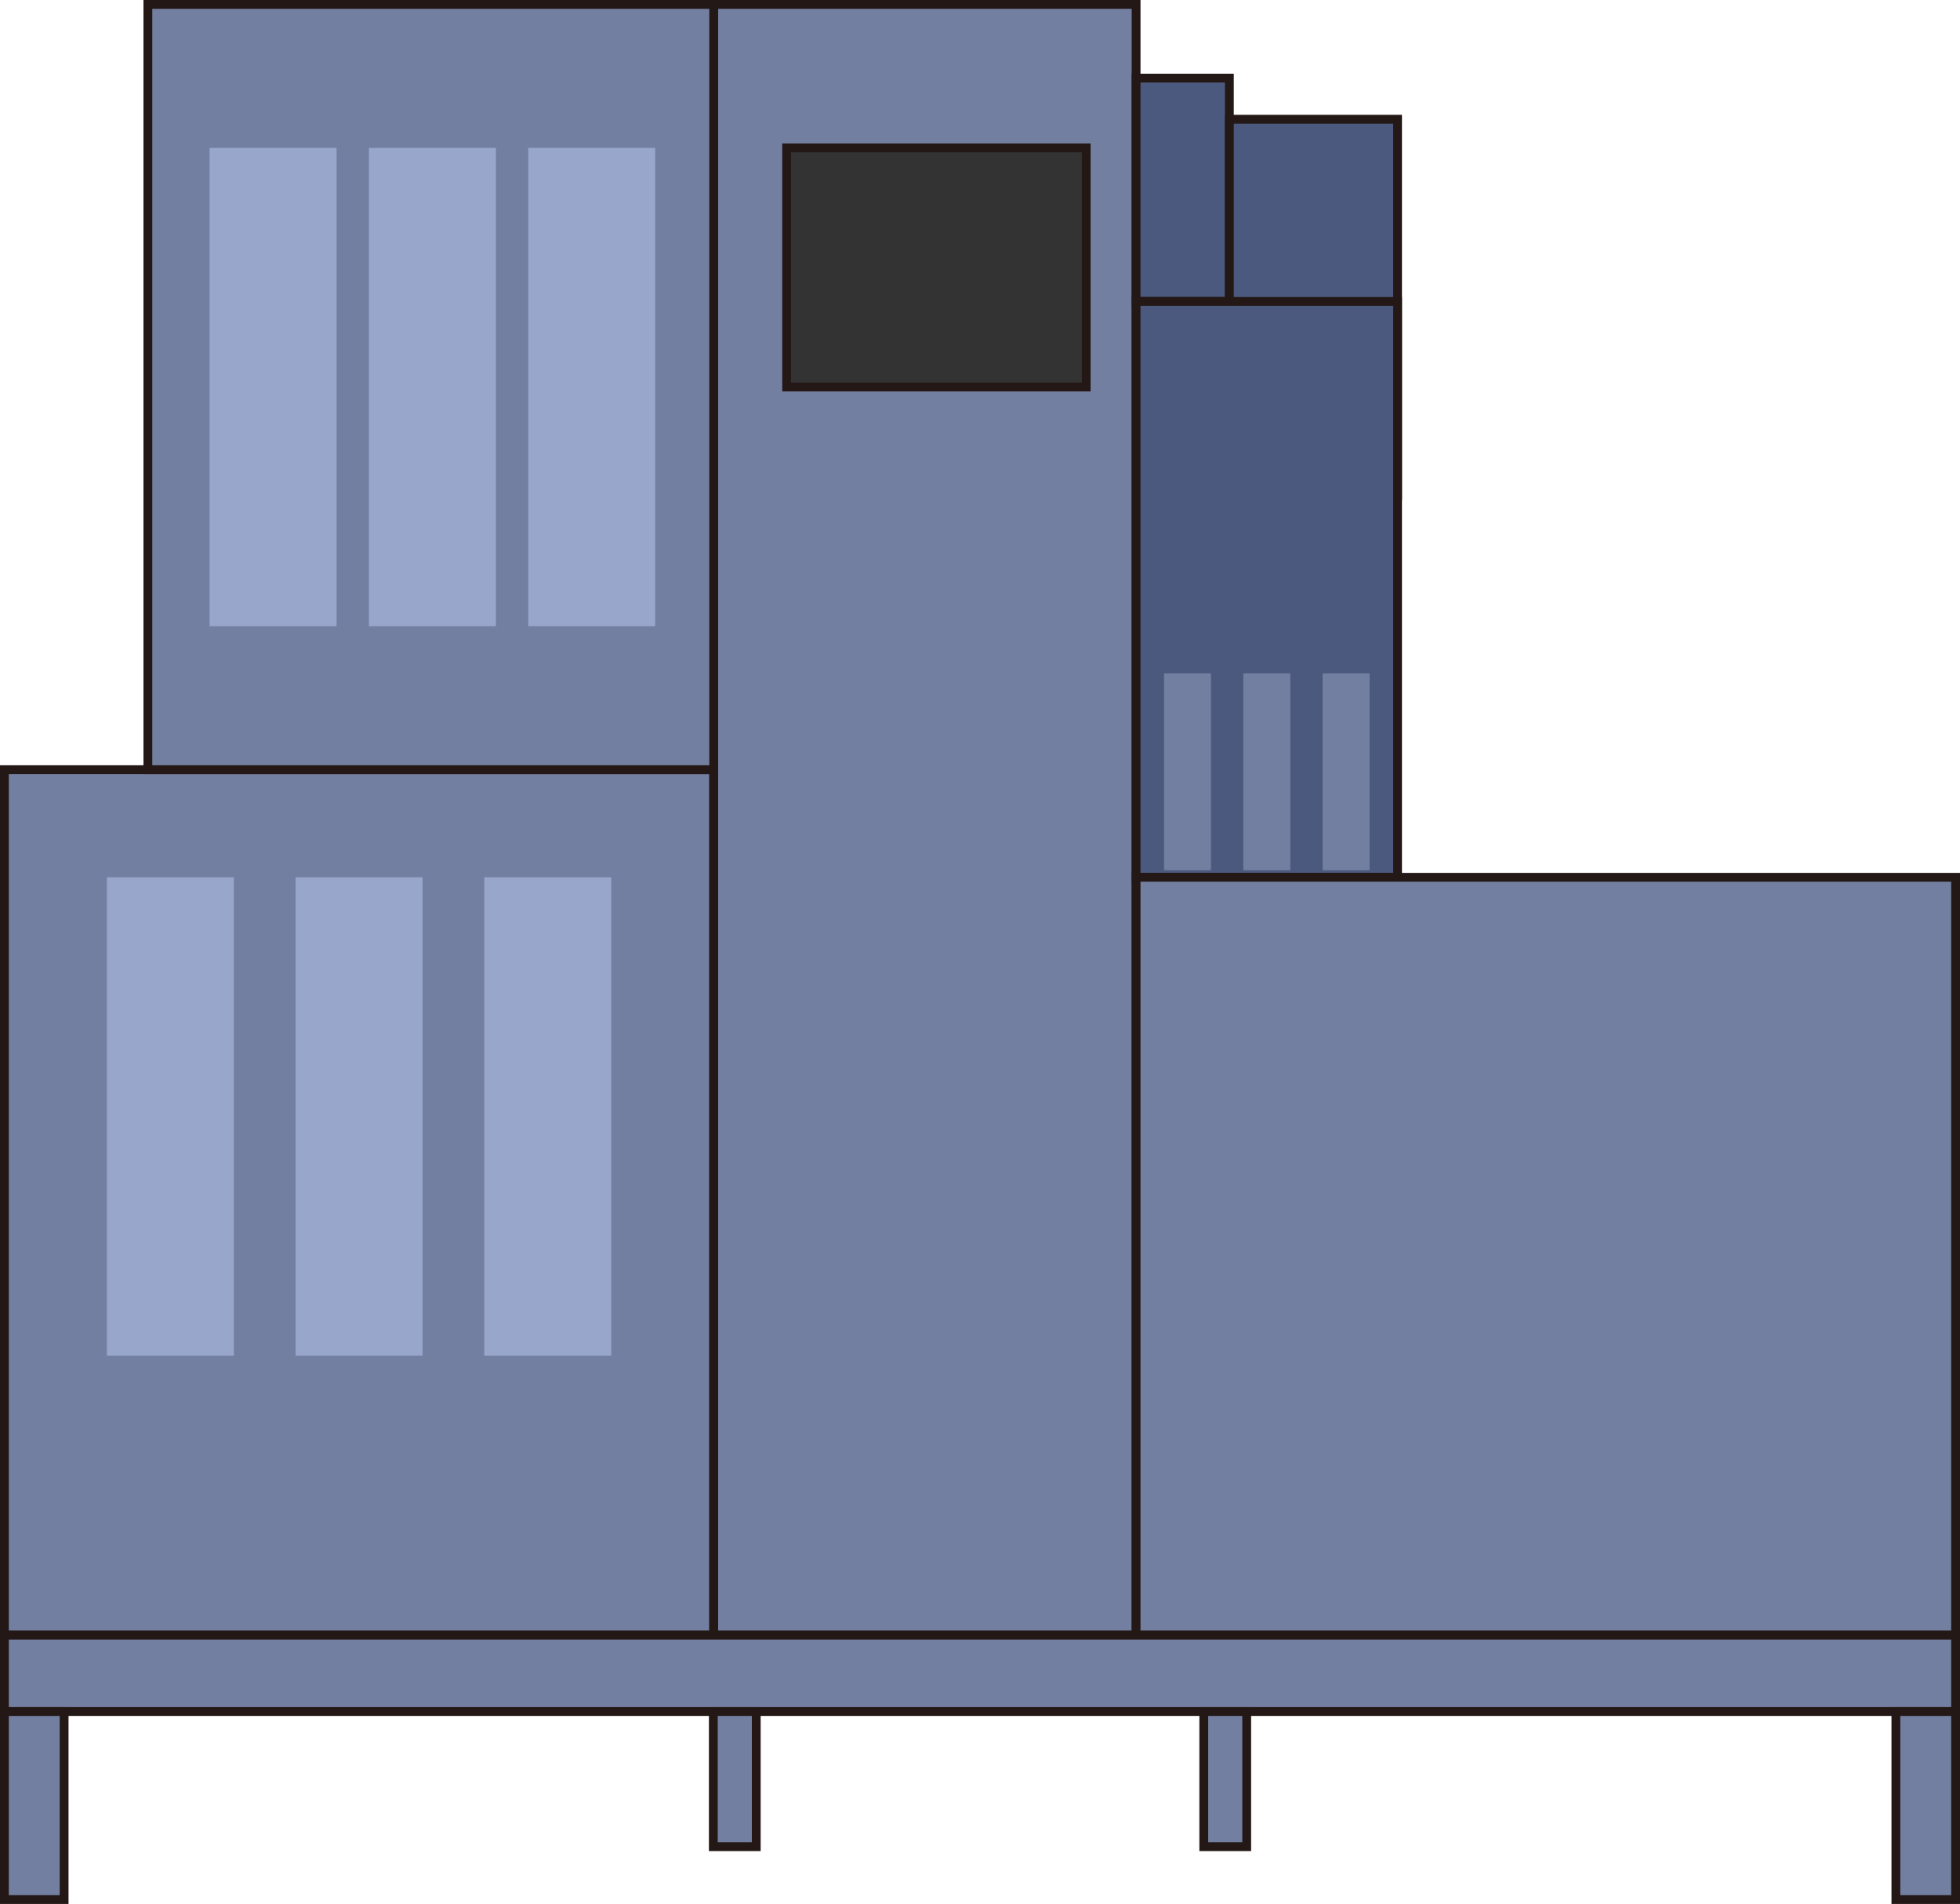 <?xml version="1.0" encoding="UTF-8" standalone="no"?>
<svg
   xmlns:dc="http://purl.org/dc/elements/1.1/"
   xmlns:cc="http://creativecommons.org/ns#"
   xmlns:rdf="http://www.w3.org/1999/02/22-rdf-syntax-ns#"
   xmlns:svg="http://www.w3.org/2000/svg"
   xmlns="http://www.w3.org/2000/svg"
   xmlns:sodipodi="http://sodipodi.sourceforge.net/DTD/sodipodi-0.dtd"
   xmlns:inkscape="http://www.inkscape.org/namespaces/inkscape"
   version="1.1"
   id="图层_1"
   x="0px"
   y="0px"
   width="111.221px"
   height="108.016px"
   viewBox="532.702 77.331 111.221 108.016"
   enable-background="new 532.702 77.331 111.221 108.016"
   xml:space="preserve"
   sodipodi:docname="加工设备-04.svg"><defs
   id="defs55" /><sodipodi:namedview
   pagecolor="#ffffff"
   bordercolor="#666666"
   borderopacity="1"
   objecttolerance="10"
   gridtolerance="10"
   guidetolerance="10"
   inkscape:pageopacity="0"
   inkscape:pageshadow="2"
   inkscape:window-width="640"
   inkscape:window-height="480"
   id="namedview53" />
<g
   id="g50">
	
		<rect
   x="532.952"
   y="120.996"
   fill="#737FA0"
   stroke="#231815"
   stroke-width="0.5"
   stroke-miterlimit="10"
   width="40.25"
   height="49.1"
   id="rect2" />
	
		<rect
   x="573.202"
   y="77.581"
   fill="#737FA0"
   stroke="#231815"
   stroke-width="0.5"
   stroke-miterlimit="10"
   width="23.968"
   height="92.515"
   id="rect4" />
	
		<rect
   x="541.093"
   y="77.581"
   fill="#737FA0"
   stroke="#231815"
   stroke-width="0.5"
   stroke-miterlimit="10"
   width="32.109"
   height="43.415"
   id="rect6" />
	<rect
   x="544.596"
   y="85.721"
   fill="#99A6CC"
   width="7.205"
   height="27.135"
   id="rect8" />
	<g
   id="g16">
		<rect
   x="538.767"
   y="127.102"
   fill="#99A6CC"
   width="7.205"
   height="27.135"
   id="rect10" />
		<rect
   x="549.475"
   y="127.102"
   fill="#99A6CC"
   width="7.205"
   height="27.135"
   id="rect12" />
		<rect
   x="560.183"
   y="127.102"
   fill="#99A6CC"
   width="7.205"
   height="27.135"
   id="rect14" />
	</g>
	<rect
   x="553.636"
   y="85.721"
   fill="#99A6CC"
   width="7.206"
   height="27.135"
   id="rect18" />
	<rect
   x="562.677"
   y="85.721"
   fill="#99A6CC"
   width="7.205"
   height="27.135"
   id="rect20" />
	
		<rect
   x="577.34"
   y="85.721"
   fill="#333333"
   stroke="#231815"
   stroke-width="0.5"
   stroke-miterlimit="10"
   width="17"
   height="13.567"
   id="rect22" />
	
		<rect
   x="597.17"
   y="81.763"
   fill="#4C597F"
   stroke="#231815"
   stroke-width="0.5"
   stroke-miterlimit="10"
   width="5.292"
   height="12.667"
   id="rect24" />
	
		<rect
   x="602.462"
   y="84.096"
   fill="#4C597F"
   stroke="#231815"
   stroke-width="0.5"
   stroke-miterlimit="10"
   width="9.545"
   height="21.333"
   id="rect26" />
	
		<rect
   x="597.17"
   y="94.43"
   fill="#4C597F"
   stroke="#231815"
   stroke-width="0.5"
   stroke-miterlimit="10"
   width="14.837"
   height="32.672"
   id="rect28" />
	
		<rect
   x="597.17"
   y="127.102"
   fill="#737FA0"
   stroke="#231815"
   stroke-width="0.5"
   stroke-miterlimit="10"
   width="46.503"
   height="42.995"
   id="rect30" />
	
		<rect
   x="532.952"
   y="170.096"
   fill="#737FA0"
   stroke="#231815"
   stroke-width="0.5"
   stroke-miterlimit="10"
   width="110.721"
   height="4.333"
   id="rect32" />
	
		<rect
   x="532.952"
   y="174.43"
   fill="#737FA0"
   stroke="#231815"
   stroke-width="0.5"
   stroke-miterlimit="10"
   width="3.388"
   height="10.667"
   id="rect34" />
	
		<rect
   x="640.285"
   y="174.43"
   fill="#737FA0"
   stroke="#231815"
   stroke-width="0.5"
   stroke-miterlimit="10"
   width="3.388"
   height="10.667"
   id="rect36" />
	
		<rect
   x="601.011"
   y="174.43"
   fill="#737FA0"
   stroke="#231815"
   stroke-width="0.5"
   stroke-miterlimit="10"
   width="2.436"
   height="7.667"
   id="rect38" />
	
		<rect
   x="573.18"
   y="174.43"
   fill="#737FA0"
   stroke="#231815"
   stroke-width="0.5"
   stroke-miterlimit="10"
   width="2.436"
   height="7.667"
   id="rect40" />
	<g
   id="g48">
		<rect
   x="607.755"
   y="115.529"
   fill="#737FA0"
   width="2.666"
   height="11.172"
   id="rect42" />
		<rect
   x="603.255"
   y="115.529"
   fill="#737FA0"
   width="2.666"
   height="11.172"
   id="rect44" />
		<rect
   x="598.755"
   y="115.529"
   fill="#737FA0"
   width="2.666"
   height="11.172"
   id="rect46" />
	</g>
</g>
</svg>
